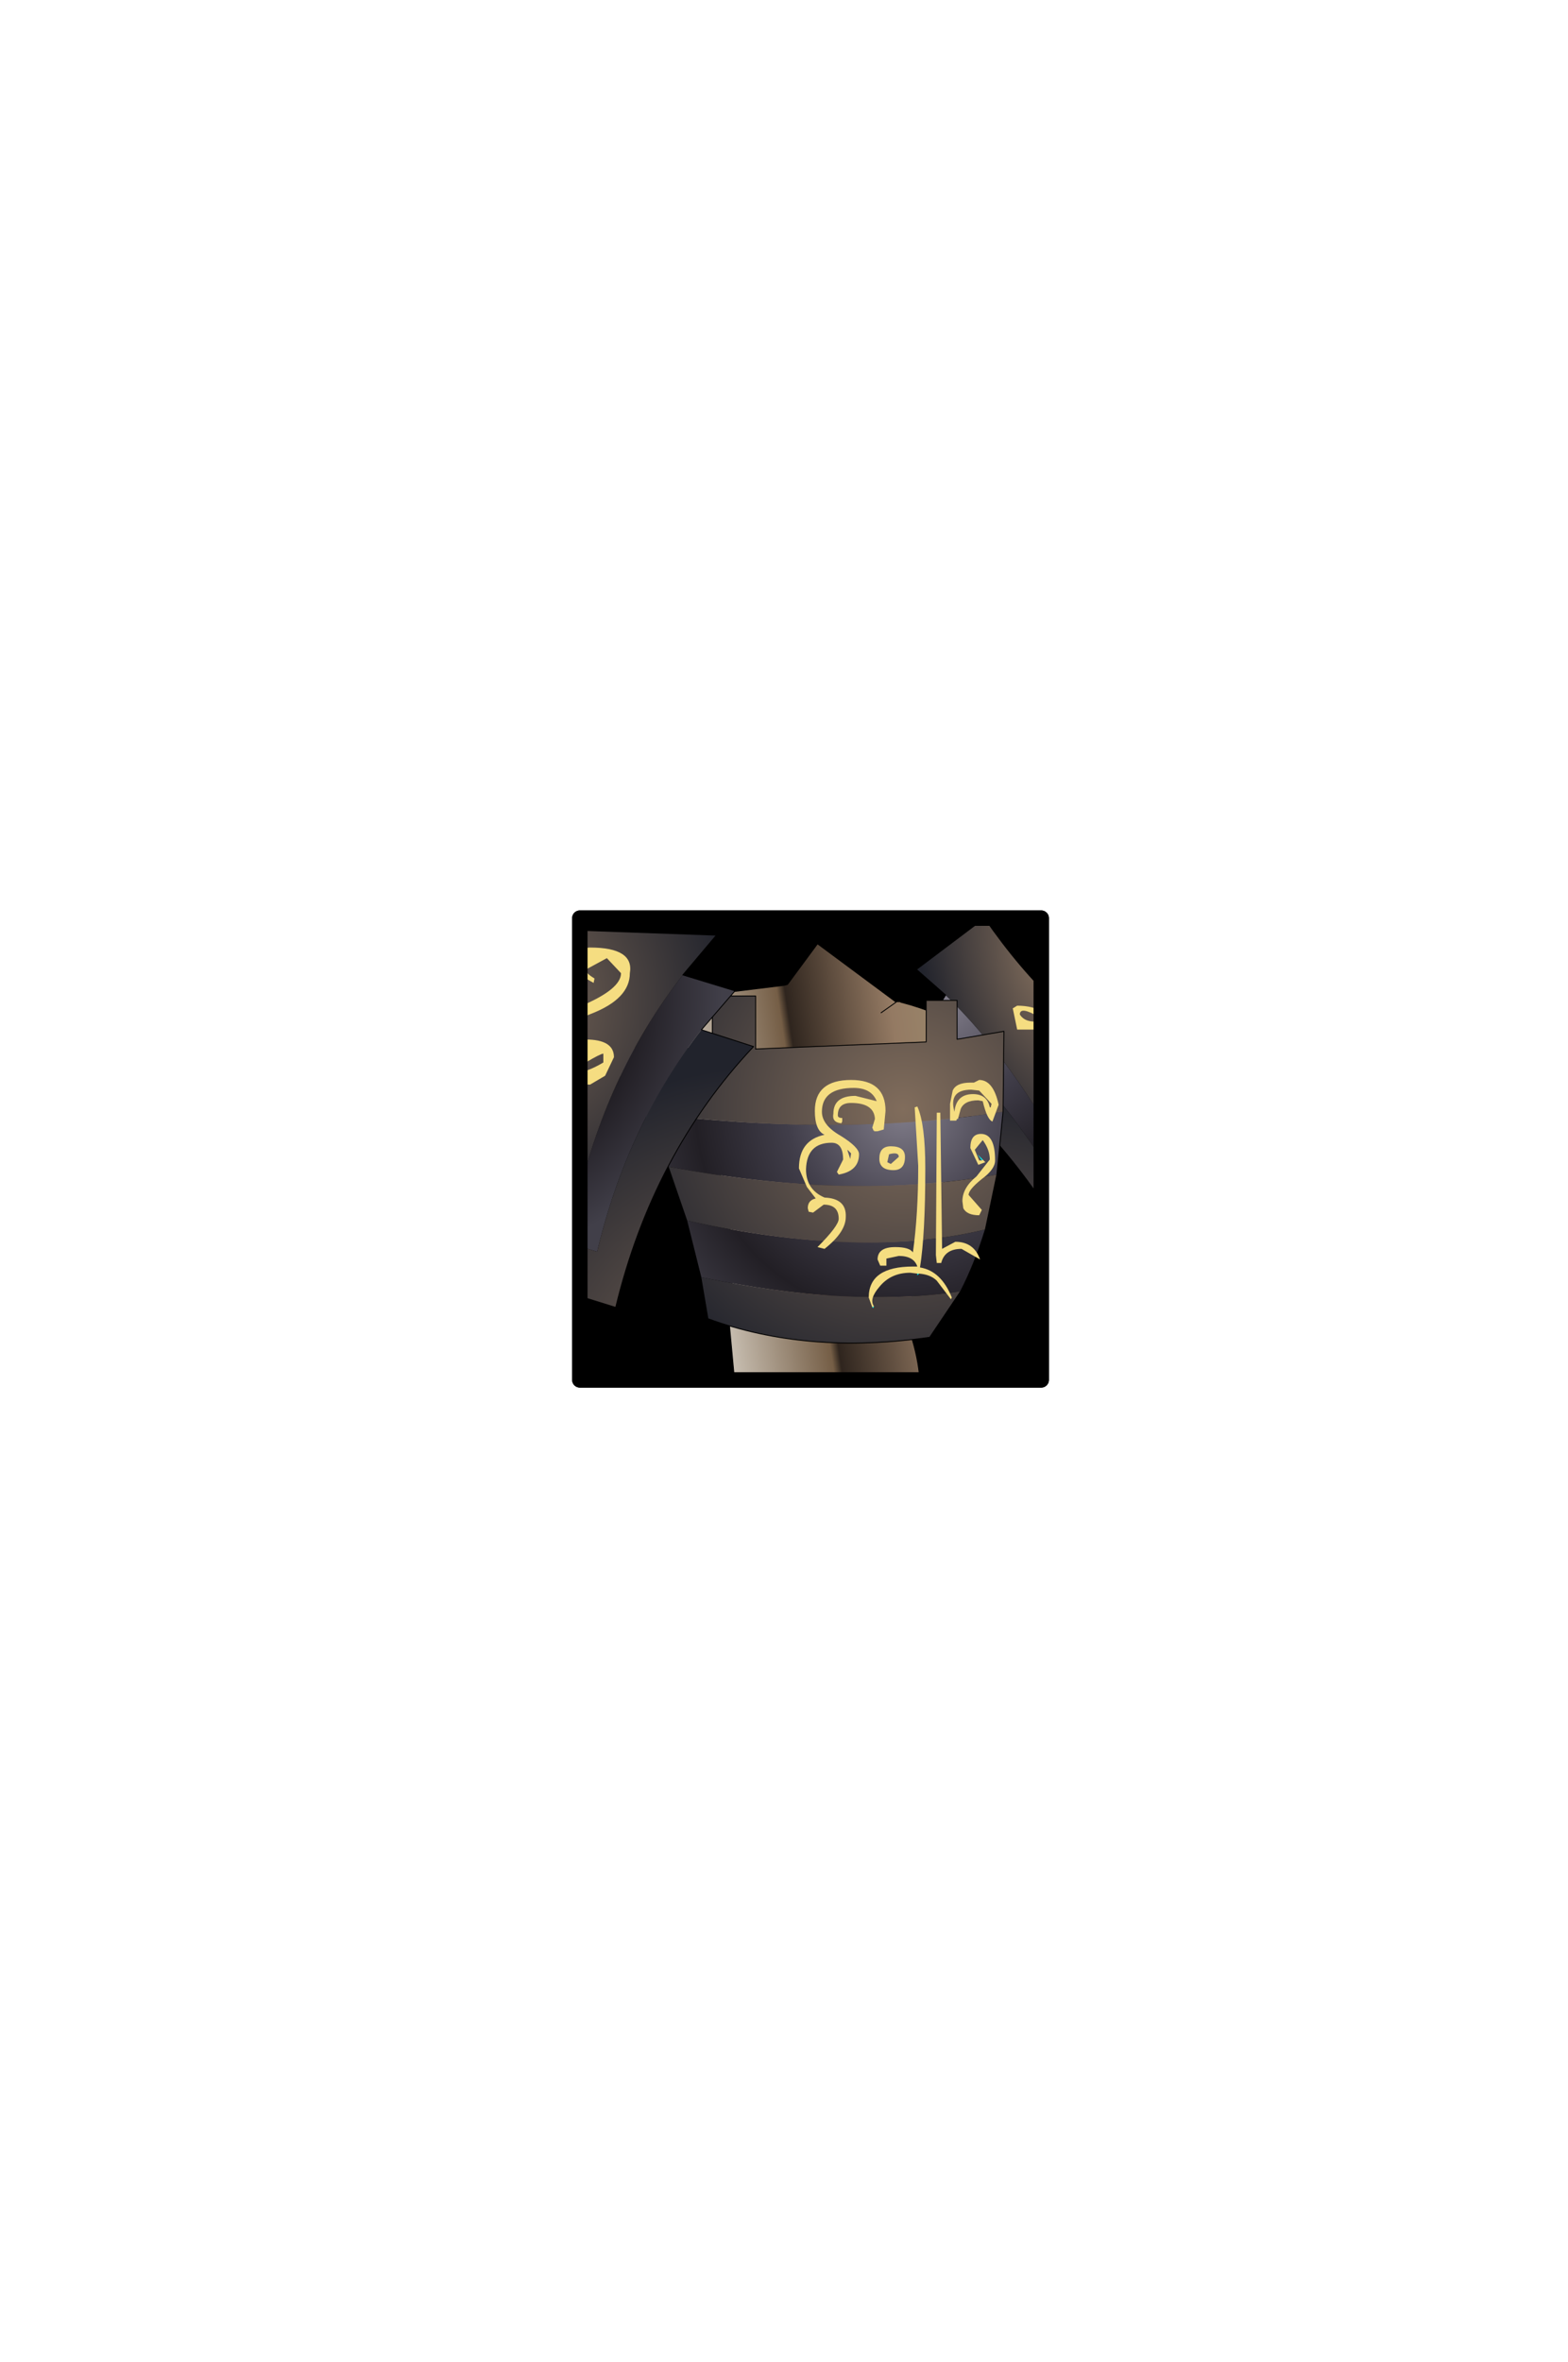 <?xml version="1.0" encoding="UTF-8" standalone="no"?>
<svg xmlns:ffdec="https://www.free-decompiler.com/flash" xmlns:xlink="http://www.w3.org/1999/xlink" ffdec:objectType="frame" height="306.9px" width="203.9px" xmlns="http://www.w3.org/2000/svg">
  <g transform="matrix(2.0, 0.0, 0.0, 2.0, 105.4, 149.3)">
    <use ffdec:characterId="1928" height="31.0" transform="matrix(1.0, 0.0, 0.0, 1.0, -15.5, -15.5)" width="31.0" xlink:href="#shape0"/>
    <clipPath id="clipPath0" transform="matrix(1.0, 0.0, 0.0, 1.0, 0.0, 0.0)">
      <path d="M15.0 -15.0 L15.0 15.0 -15.0 15.0 -15.0 -15.0 15.0 -15.0" fill="#33cc33" fill-rule="evenodd" stroke="none"/>
      <path d="M15.0 -15.0 L15.0 15.0 -15.0 15.0 -15.0 -15.0 15.0 -15.0 Z" fill="none" stroke="#000000" stroke-linecap="round" stroke-linejoin="round" stroke-width="1.0"/>
    </clipPath>
    <g clip-path="url(#clipPath0)">
      <use ffdec:characterId="925" height="53.0" transform="matrix(1.149, 0.0, 0.0, 1.149, -19.942, -15)" width="36.75" xlink:href="#sprite0"/>
      <use ffdec:characterId="911" height="21.35" transform="matrix(1.149, 0.0, 0.0, 1.149, -26.857, -14.239)" width="20.15" xlink:href="#sprite2"/>
    </g>
    <use ffdec:characterId="1912" height="31.0" transform="matrix(1.0, 0.0, 0.0, 1.0, -15.5, -15.5)" width="31.0" xlink:href="#shape6"/>
  </g>
  <defs>
    <g id="shape0" transform="matrix(1.0, 0.0, 0.0, 1.0, 15.5, 15.5)">
      <path d="M15.0 15.0 L-15.0 15.0 -15.0 -15.0 15.0 -15.0 15.0 15.0" fill="#000000" fill-rule="evenodd" stroke="none"/>
      <path d="M15.0 15.0 L-15.0 15.0 -15.0 -15.0 15.0 -15.0 15.0 15.0 Z" fill="none" stroke="#000000" stroke-linecap="round" stroke-linejoin="round" stroke-width="1.0"/>
    </g>
    <g id="sprite0" transform="matrix(1.0, 0.0, 0.0, 1.0, 17.8, 17.85)">
      <use ffdec:characterId="924" height="53.0" transform="matrix(1.0, 0.0, 0.0, 1.0, -17.8, -17.85)" width="36.75" xlink:href="#shape2"/>
      <filter id="filter0">
        <feColorMatrix in="SourceGraphic" result="filterResult0" type="matrix" values="0 0 0 0 1.0,0 0 0 0 1.0,0 0 0 0 0.6,0 0 0 1 0"/>
        <feConvolveMatrix divisor="49.0" in="filterResult0" kernelMatrix="1 1 1 1 1 1 1 1 1 1 1 1 1 1 1 1 1 1 1 1 1 1 1 1 1 1 1 1 1 1 1 1 1 1 1 1 1 1 1 1 1 1 1 1 1 1 1 1 1" order="7 7" result="filterResult1"/>
        <feComposite in="SourceGraphic" in2="filterResult1" operator="over" result="filterResult2"/>
      </filter>
      <use ffdec:characterId="923" filter="url(#filter0)" height="17.1" transform="matrix(1.0, 0.0, 0.0, 1.0, -1.1, -12.9)" width="16.35" xlink:href="#sprite1"/>
    </g>
    <g id="shape2" transform="matrix(1.0, 0.0, 0.0, 1.0, 17.8, 17.85)">
      <path d="M-6.15 -5.6 L-5.85 -4.35 -6.4 -5.55 -6.15 -5.6" fill="url(#gradient0)" fill-rule="evenodd" stroke="none"/>
      <path d="M4.4 -13.1 L4.65 -13.1 Q9.15 -11.95 9.95 -9.1 L7.85 -7.65 7.5 -6.95 7.75 -4.2 7.3 -3.3 7.1 -2.95 6.6 -1.8 6.55 -1.6 4.95 5.05 5.0 5.05 Q6.0 7.7 5.7 10.05 L5.8 10.05 5.95 13.05 2.15 16.45 -5.0 12.6 -4.7 8.75 5.7 10.05 -4.7 8.75 -5.1 4.45 -4.95 4.45 -4.95 4.4 Q-4.6 -0.75 -5.85 -4.35 L-6.15 -5.6 -6.2 -5.7 -6.25 -5.7 -9.9 -7.8 Q-9.9 -11.6 -5.2 -13.65 L-1.95 -14.05 -1.75 -14.1 -0.05 -16.4 4.4 -13.1 3.55 -12.5 4.4 -13.1" fill="url(#gradient1)" fill-rule="evenodd" stroke="none"/>
      <path d="M4.4 -13.1 L3.55 -12.5 M9.95 -9.1 Q9.15 -11.95 4.65 -13.1 M6.6 -1.8 L7.1 -2.95 7.3 -3.3 7.75 -4.2 7.5 -6.95 7.85 -7.65 M5.7 10.05 Q6.0 7.7 5.0 5.05 L4.95 5.05 6.55 -1.6 M5.95 13.05 L5.8 10.05 5.7 10.05 -4.7 8.75 -5.0 12.6 M4.4 -13.1 L-0.05 -16.4 -1.75 -14.1 -1.95 -14.05 -5.2 -13.65 Q-9.9 -11.6 -9.9 -7.8 M-6.25 -5.7 L-6.2 -5.7 -6.15 -5.6 -5.85 -4.35 Q-4.6 -0.75 -4.95 4.4 L-4.95 4.45 -5.1 4.4 -5.1 4.45 -4.7 8.75" fill="none" stroke="#000000" stroke-linecap="round" stroke-linejoin="round" stroke-width="0.05"/>
      <path d="M7.2 -13.5 Q11.0 -9.85 14.25 -3.75 L16.9 -8.1 Q17.5 -7.0 18.45 -6.45 L17.5 -4.85 14.85 -0.5 Q11.55 -6.6 7.75 -10.25 L6.1 -11.7 7.2 -13.5" fill="url(#gradient2)" fill-rule="evenodd" stroke="none"/>
      <path d="M7.2 -13.5 L5.55 -14.95 9.4 -17.85 Q13.45 -12.0 18.0 -9.9 L16.9 -8.1 14.25 -3.75 Q11.0 -9.85 7.2 -13.5" fill="url(#gradient3)" fill-rule="evenodd" stroke="none"/>
      <path d="M17.5 -4.85 Q18.05 -3.75 18.95 -3.15 L15.45 2.75 Q11.45 -4.65 6.7 -8.45 L7.75 -10.25 Q11.55 -6.6 14.85 -0.5 L17.5 -4.85" fill="url(#gradient4)" fill-rule="evenodd" stroke="none"/>
      <path d="M16.9 -8.1 L18.0 -9.9 Q13.45 -12.0 9.4 -17.85 L5.55 -14.95 7.2 -13.5 6.1 -11.7 7.75 -10.25 6.7 -8.45 Q11.45 -4.65 15.45 2.75 L18.95 -3.15 Q18.05 -3.75 17.5 -4.85 L18.45 -6.45 Q17.5 -7.0 16.9 -8.1 Z" fill="none" stroke="#000000" stroke-linecap="round" stroke-linejoin="round" stroke-width="0.05"/>
      <path d="M5.85 12.0 L-5.1 12.0 -5.1 9.15 5.85 9.15 5.85 12.0" fill="url(#gradient5)" fill-rule="evenodd" stroke="none"/>
      <path d="M5.85 12.0 L-5.1 12.0 -5.1 9.15 5.85 9.15 5.85 12.0 Z" fill="none" stroke="#000000" stroke-linecap="round" stroke-linejoin="round" stroke-width="0.05"/>
      <path d="M10.45 -6.9 L10.1 -3.35 Q1.9 -1.85 -8.5 -3.8 L-9.9 -6.85 Q1.05 -5.45 10.45 -6.9 M9.45 -0.25 Q8.85 1.7 8.05 3.25 1.7 4.2 -6.65 2.45 L-7.45 -0.75 Q2.5 1.45 9.45 -0.25" fill="url(#gradient6)" fill-rule="evenodd" stroke="none"/>
      <path d="M-3.55 -10.45 L6.1 -10.85 6.1 -13.2 7.85 -13.2 7.85 -11.0 10.5 -11.45 10.45 -6.9 Q1.05 -5.45 -9.9 -6.85 L-12.35 -10.6 -6.0 -10.45 -6.0 -13.45 -3.55 -13.45 -3.55 -10.45 M10.1 -3.35 L9.45 -0.25 Q2.5 1.45 -7.45 -0.75 L-8.5 -3.8 Q1.9 -1.85 10.1 -3.35 M8.05 3.25 L6.3 5.85 Q-0.65 6.85 -6.25 4.8 L-6.65 2.45 Q1.7 4.2 8.05 3.25" fill="url(#gradient7)" fill-rule="evenodd" stroke="none"/>
      <path d="M-6.0 -10.45 L-6.0 -13.45 -3.55 -13.45 -3.55 -10.45" fill="none" stroke="#000000" stroke-linecap="round" stroke-linejoin="round" stroke-width="0.05"/>
      <path d="M-3.55 -10.45 L6.1 -10.85 6.1 -13.2 7.85 -13.2 7.85 -11.0 10.5 -11.45 10.45 -6.9 10.1 -3.35 9.45 -0.25 Q8.85 1.7 8.05 3.25 L6.3 5.85 Q-0.65 6.85 -6.25 4.8 L-6.65 2.45 -7.45 -0.75 -8.5 -3.8 -9.9 -6.85 -12.35 -10.6 -6.0 -10.45" fill="none" stroke="#000000" stroke-linecap="round" stroke-linejoin="round" stroke-width="0.05"/>
      <path d="M-10.4 18.6 Q-8.25 21.55 -2.8 23.35 L-3.4 27.0 Q-9.35 25.1 -12.2 20.75 L-10.4 18.6" fill="url(#gradient8)" fill-rule="evenodd" stroke="none"/>
      <path d="M-4.15 31.5 L-4.65 34.4 Q-13.7 31.95 -17.8 25.95 L-15.25 23.8 Q-12.15 29.1 -4.15 31.5" fill="url(#gradient9)" fill-rule="evenodd" stroke="none"/>
      <path d="M-2.8 23.35 Q-8.25 21.55 -10.4 18.6 -7.0 14.25 -4.65 9.0 L-4.45 9.15 -0.5 9.4 -2.8 23.35 M-12.2 20.75 Q-9.35 25.1 -3.4 27.0 L-4.15 31.5 Q-12.15 29.1 -15.25 23.8 L-12.2 20.75" fill="url(#gradient10)" fill-rule="evenodd" stroke="none"/>
      <path d="M2.35 9.25 L5.9 9.25 9.15 32.35 Q5.0 31.6 0.8 35.15 L2.35 9.25" fill="url(#gradient11)" fill-rule="evenodd" stroke="none"/>
      <path d="M2.35 9.25 L5.9 9.25 9.15 32.35 Q5.0 31.6 0.8 35.15 L2.35 9.25" fill="none" stroke="#000000" stroke-linecap="round" stroke-linejoin="round" stroke-width="0.05"/>
      <path d="M-10.4 18.6 L-12.2 20.75 -15.25 23.8 -17.8 25.95 Q-13.7 31.95 -4.65 34.4 L-4.15 31.5 -3.4 27.0 -2.8 23.35 -0.5 9.4 -4.45 9.15 M-4.65 9.0 Q-7.0 14.25 -10.4 18.6" fill="none" stroke="#000000" stroke-linecap="round" stroke-linejoin="round" stroke-width="0.05"/>
    </g>
    <linearGradient gradientTransform="matrix(0.012, -0.002, 0.003, 0.02, 1.4, 0.0)" gradientUnits="userSpaceOnUse" id="gradient0" spreadMethod="pad" x1="-819.2" x2="819.2">
      <stop offset="0.0" stop-color="#efece4"/>
      <stop offset="0.416" stop-color="#8d662e"/>
      <stop offset="0.467" stop-color="#422c0b"/>
      <stop offset="0.729" stop-color="#bf8837"/>
      <stop offset="1.0" stop-color="#cba670"/>
    </linearGradient>
    <linearGradient gradientTransform="matrix(0.012, -0.002, 0.003, 0.02, 1.4, 0.0)" gradientUnits="userSpaceOnUse" id="gradient1" spreadMethod="pad" x1="-819.2" x2="819.2">
      <stop offset="0.0" stop-color="#efece4"/>
      <stop offset="0.416" stop-color="#755e46"/>
      <stop offset="0.439" stop-color="#2f251e"/>
      <stop offset="0.729" stop-color="#947a63"/>
      <stop offset="1.0" stop-color="#9f9171"/>
    </linearGradient>
    <radialGradient cx="0" cy="0" gradientTransform="matrix(0.017, -0.004, 0.004, 0.017, 7.2, -13.05)" gradientUnits="userSpaceOnUse" id="gradient2" r="819.2" spreadMethod="pad">
      <stop offset="0.0" stop-color="#817d8a"/>
      <stop offset="0.38" stop-color="#413e4a"/>
      <stop offset="0.682" stop-color="#221f25"/>
      <stop offset="0.973" stop-color="#413f49"/>
    </radialGradient>
    <radialGradient cx="0" cy="0" gradientTransform="matrix(-0.008, 0.002, 0.004, 0.015, 12.7, -15.35)" gradientUnits="userSpaceOnUse" id="gradient3" r="819.2" spreadMethod="pad">
      <stop offset="0.0" stop-color="#816d5c"/>
      <stop offset="1.0" stop-color="#21232c"/>
    </radialGradient>
    <radialGradient cx="0" cy="0" gradientTransform="matrix(-0.012, 0.003, 0.006, 0.023, 13.2, 10.45)" gradientUnits="userSpaceOnUse" id="gradient4" r="819.2" spreadMethod="pad">
      <stop offset="0.0" stop-color="#816d5c"/>
      <stop offset="1.0" stop-color="#21232c"/>
    </radialGradient>
    <radialGradient cx="0" cy="0" gradientTransform="matrix(0.008, 0.0, 0.0, 0.008, -5.25, 10.5)" gradientUnits="userSpaceOnUse" id="gradient5" r="819.2" spreadMethod="pad">
      <stop offset="0.0" stop-color="#816d5c"/>
      <stop offset="1.0" stop-color="#21232c"/>
    </radialGradient>
    <radialGradient cx="0" cy="0" gradientTransform="matrix(0.021, 0.0, 0.0, 0.021, 4.8, -7.05)" gradientUnits="userSpaceOnUse" id="gradient6" r="819.2" spreadMethod="pad">
      <stop offset="0.0" stop-color="#817d8a"/>
      <stop offset="0.38" stop-color="#413e4a"/>
      <stop offset="0.682" stop-color="#221f25"/>
      <stop offset="0.973" stop-color="#413f49"/>
    </radialGradient>
    <radialGradient cx="0" cy="0" gradientTransform="matrix(0.021, 0.0, 0.0, 0.021, 4.8, -7.05)" gradientUnits="userSpaceOnUse" id="gradient7" r="819.2" spreadMethod="pad">
      <stop offset="0.0" stop-color="#816d5c"/>
      <stop offset="1.0" stop-color="#21232c"/>
    </radialGradient>
    <radialGradient cx="0" cy="0" gradientTransform="matrix(0.008, 0.0, 0.0, 0.008, -7.9, 22.5)" gradientUnits="userSpaceOnUse" id="gradient8" r="819.2" spreadMethod="pad">
      <stop offset="0.0" stop-color="#817d8a"/>
      <stop offset="0.38" stop-color="#413e4a"/>
      <stop offset="0.682" stop-color="#221f25"/>
      <stop offset="0.973" stop-color="#413f49"/>
    </radialGradient>
    <radialGradient cx="0" cy="0" gradientTransform="matrix(0.011, 0.0, 0.0, 0.011, -11.5, 28.65)" gradientUnits="userSpaceOnUse" id="gradient9" r="819.2" spreadMethod="pad">
      <stop offset="0.0" stop-color="#817d8a"/>
      <stop offset="0.38" stop-color="#413e4a"/>
      <stop offset="0.682" stop-color="#221f25"/>
      <stop offset="0.973" stop-color="#413f49"/>
    </radialGradient>
    <radialGradient cx="0" cy="0" gradientTransform="matrix(0.02, 0.0, 0.0, 0.02, -2.45, 19.95)" gradientUnits="userSpaceOnUse" id="gradient10" r="819.2" spreadMethod="pad">
      <stop offset="0.0" stop-color="#816d5c"/>
      <stop offset="1.0" stop-color="#21232c"/>
    </radialGradient>
    <radialGradient cx="0" cy="0" gradientTransform="matrix(0.028, 0.0, 0.0, 0.028, 5.25, 13.0)" gradientUnits="userSpaceOnUse" id="gradient11" r="819.2" spreadMethod="pad">
      <stop offset="0.0" stop-color="#423e4a"/>
      <stop offset="1.0" stop-color="#22221a"/>
    </radialGradient>
    <g id="sprite1" transform="matrix(1.0, 0.0, 0.0, 1.0, 8.15, 8.55)">
      <use ffdec:characterId="922" height="17.1" transform="matrix(1.0, 0.0, 0.0, 1.0, -8.15, -8.55)" width="16.35" xlink:href="#shape3"/>
    </g>
    <g id="shape3" transform="matrix(1.0, 0.0, 0.0, 1.0, 8.15, 8.55)">
      <path d="M4.2 -8.55 Q6.05 -8.55 6.6 -6.95 6.9 -5.15 7.2 -4.65 L7.95 -5.65 8.2 -5.65 7.8 -4.15 Q6.1 -4.55 5.95 -5.8 L5.7 -7.65 5.55 -7.4 5.45 -7.2 4.2 -7.2 3.95 -8.4 4.2 -8.55 M-0.15 -2.5 L-0.05 5.2 0.7 4.8 Q1.75 4.8 2.1 5.8 L1.05 5.2 Q0.1 5.2 -0.1 6.0 L-0.35 6.0 -0.4 5.55 -0.35 -2.5 -0.15 -2.5 M-4.0 8.5 L-4.2 7.95 Q-4.2 6.2 -1.7 6.2 L-1.45 6.2 Q-1.65 5.6 -2.5 5.6 L-3.2 5.75 -3.2 6.15 -3.55 6.15 -3.7 5.8 Q-3.7 5.1 -2.7 5.1 -1.9 5.1 -1.7 5.4 -1.4 3.25 -1.4 0.5 L-1.6 -2.8 -1.45 -2.85 Q-1.0 -1.85 -1.0 0.65 -1.0 4.4 -1.3 6.25 -0.1 6.45 0.5 7.95 L0.45 8.05 -0.35 7.0 Q-0.7 6.65 -1.35 6.6 L-1.45 6.6 -1.85 6.55 Q-2.95 6.55 -3.6 7.35 -4.2 8.05 -3.9 8.45 L-4.0 8.5 M0.4 -3.0 L0.55 -3.75 Q0.75 -4.2 1.55 -4.2 L1.75 -4.2 2.05 -4.35 Q2.85 -4.35 3.15 -2.95 L2.8 -2.0 Q2.5 -2.1 2.25 -3.15 L2.0 -3.2 Q1.2 -3.2 1.0 -2.7 L0.85 -2.15 0.8 -2.15 0.75 -2.05 0.4 -2.05 0.4 -3.0 M2.7 -2.8 L2.75 -3.0 2.05 -3.75 1.6 -3.8 Q0.3 -3.8 0.65 -2.55 0.75 -3.55 1.7 -3.55 2.5 -3.55 2.65 -2.8 L2.7 -2.8 M-5.75 -1.9 Q-6.3 -1.95 -6.2 -2.45 -6.2 -3.45 -4.95 -3.45 L-3.75 -3.15 Q-4.05 -3.9 -5.05 -3.9 -6.85 -3.9 -6.85 -2.55 -6.85 -1.8 -5.8 -1.2 -4.75 -0.55 -4.75 -0.15 -4.75 0.8 -5.9 1.0 L-6.0 0.85 -5.65 0.15 Q-5.65 -0.8 -6.3 -0.8 -7.7 -0.8 -7.75 0.7 -7.75 1.85 -6.7 2.3 -5.45 2.35 -5.5 3.4 -5.5 4.25 -6.7 5.2 L-7.1 5.1 Q-5.9 3.9 -5.9 3.5 -5.9 2.7 -6.75 2.7 L-7.35 3.15 -7.6 3.1 -7.65 2.9 Q-7.65 2.45 -7.2 2.35 L-7.7 1.7 -8.15 0.65 Q-8.15 -0.95 -6.7 -1.25 -7.25 -1.5 -7.25 -2.6 -7.25 -4.35 -5.2 -4.35 -3.25 -4.35 -3.25 -2.6 L-3.35 -1.55 -3.7 -1.45 -3.75 -1.45 -3.9 -1.45 -3.9 -1.5 -3.95 -1.5 -3.95 -1.55 -4.0 -1.65 -3.85 -2.15 Q-3.9 -3.05 -5.2 -3.05 -5.95 -3.05 -5.95 -2.35 -5.95 -2.2 -5.7 -2.2 L-5.7 -2.0 -5.75 -1.9 M-2.8 0.75 Q-3.6 0.75 -3.6 0.1 -3.6 -0.6 -2.95 -0.6 -2.15 -0.6 -2.15 0.0 -2.15 0.75 -2.8 0.75 M-2.5 0.0 Q-2.5 -0.3 -3.05 -0.15 L-3.15 0.3 -2.95 0.4 -2.5 0.0 M-5.4 -0.35 L-5.25 0.1 -5.25 0.15 -5.2 -0.2 -5.4 -0.4 -5.4 -0.35 M2.2 0.2 L2.25 0.15 2.4 0.3 2.0 0.45 1.55 -0.5 Q1.55 -1.3 2.15 -1.3 2.95 -1.3 2.95 0.2 2.95 0.7 2.2 1.25 1.45 1.85 1.45 2.15 L2.2 3.0 2.05 3.3 Q1.35 3.3 1.15 2.9 L1.1 2.5 Q1.1 1.75 1.9 1.1 L2.65 0.15 Q2.65 -0.4 2.25 -0.95 L1.8 -0.4 2.05 0.2 2.2 0.2 M5.45 -7.9 Q4.35 -8.55 4.35 -8.05 4.6 -7.65 5.2 -7.65 L5.45 -7.9" fill="#f5dd81" fill-rule="evenodd" stroke="none"/>
      <path d="M-1.35 6.6 L-1.45 6.7 -1.45 6.6 -1.35 6.6 M-3.9 8.45 L-3.95 8.55 -4.0 8.5 -3.9 8.45 M2.25 0.15 L2.2 0.2 1.95 -0.15 2.25 0.15" fill="#00ffff" fill-rule="evenodd" stroke="none"/>
    </g>
    <g id="sprite2" transform="matrix(1.0, 0.0, 0.0, 1.0, 17.9, 7.0)">
      <use ffdec:characterId="910" height="21.35" transform="matrix(1.0, 0.0, 0.0, 1.0, -17.9, -7.0)" width="20.15" xlink:href="#shape4"/>
      <filter id="filter1">
        <feColorMatrix in="SourceGraphic" result="filterResult3" type="matrix" values="0 0 0 0 1.0,0 0 0 0 1.0,0 0 0 0 0.6,0 0 0 1 0"/>
        <feConvolveMatrix divisor="25.0" in="filterResult3" kernelMatrix="1 1 1 1 1 1 1 1 1 1 1 1 1 1 1 1 1 1 1 1 1 1 1 1 1" order="5 5" result="filterResult4"/>
        <feComposite in="SourceGraphic" in2="filterResult4" operator="over" result="filterResult5"/>
      </filter>
      <use ffdec:characterId="909" filter="url(#filter1)" height="11.75" transform="matrix(1.0, 0.0, 0.0, 1.0, -14.4, -6.0)" width="9.65" xlink:href="#sprite3"/>
    </g>
    <g id="shape4" transform="matrix(1.0, 0.0, 0.0, 1.0, 17.9, 7.0)">
      <path d="M-14.9 5.8 L-7.65 8.05 Q-5.95 0.9 -1.75 -4.45 L1.2 -3.55 -0.7 -1.35 Q-4.9 4.05 -6.6 11.2 L-13.85 8.95 -16.5 8.15 Q-15.25 7.1 -14.9 5.8" fill="url(#gradient12)" fill-rule="evenodd" stroke="none"/>
      <path d="M-1.75 -4.45 Q-5.95 0.9 -7.65 8.05 L-14.9 5.8 -17.9 4.85 Q-11.5 0.4 -8.3 -7.0 L0.15 -6.7 -1.75 -4.45" fill="url(#gradient13)" fill-rule="evenodd" stroke="none"/>
      <path d="M-13.85 8.95 L-6.6 11.2 Q-4.9 4.05 -0.7 -1.35 L2.25 -0.4 Q-3.45 5.65 -5.55 14.35 L-15.35 11.3 Q-14.15 10.25 -13.85 8.95" fill="url(#gradient14)" fill-rule="evenodd" stroke="none"/>
      <path d="M-14.9 5.8 Q-15.25 7.1 -16.5 8.15 L-13.85 8.95 Q-14.15 10.25 -15.35 11.3 L-5.55 14.35 Q-3.45 5.65 2.25 -0.4 L-0.7 -1.35 1.2 -3.55 -1.75 -4.45 0.15 -6.7 -8.3 -7.0 Q-11.5 0.4 -17.9 4.85 L-14.9 5.8 Z" fill="none" stroke="#000000" stroke-linecap="round" stroke-linejoin="round" stroke-width="0.05"/>
    </g>
    <radialGradient cx="0" cy="0" gradientTransform="matrix(0.019, -0.004, 0.004, 0.019, -15.0, -3.45)" gradientUnits="userSpaceOnUse" id="gradient12" r="819.2" spreadMethod="pad">
      <stop offset="0.0" stop-color="#817d8a"/>
      <stop offset="0.38" stop-color="#413e4a"/>
      <stop offset="0.682" stop-color="#221f25"/>
      <stop offset="0.973" stop-color="#413f49"/>
    </radialGradient>
    <radialGradient cx="0" cy="0" gradientTransform="matrix(0.016, -0.003, 0.003, 0.016, -12.3, -2.95)" gradientUnits="userSpaceOnUse" id="gradient13" r="819.2" spreadMethod="pad">
      <stop offset="0.0" stop-color="#816d5c"/>
      <stop offset="1.0" stop-color="#21232c"/>
    </radialGradient>
    <radialGradient cx="0" cy="0" gradientTransform="matrix(0.023, -0.004, 0.004, 0.023, 3.05, 19.85)" gradientUnits="userSpaceOnUse" id="gradient14" r="819.2" spreadMethod="pad">
      <stop offset="0.0" stop-color="#816d5c"/>
      <stop offset="1.0" stop-color="#21232c"/>
    </radialGradient>
    <g id="sprite3" transform="matrix(1.0, 0.0, 0.0, 1.0, 4.85, 5.9)">
      <use ffdec:characterId="908" height="11.75" transform="matrix(1.0, 0.0, 0.0, 1.0, -4.85, -5.9)" width="9.65" xlink:href="#shape5"/>
    </g>
    <g id="shape5" transform="matrix(1.0, 0.0, 0.0, 1.0, 4.85, 5.9)">
      <path d="M2.8 -4.15 L2.75 -3.9 Q1.75 -4.45 1.8 -4.6 1.8 -5.9 2.55 -5.9 5.05 -5.9 4.8 -4.45 4.8 -3.0 2.6 -2.15 0.4 -1.3 0.4 0.05 0.4 0.6 1.55 1.2 2.3 1.2 3.3 0.6 L3.3 0.1 Q3.15 0.1 2.3 0.6 2.0 0.25 2.0 -0.65 1.7 -0.7 2.3 -0.7 3.9 -0.7 3.9 0.3 L3.4 1.35 2.55 1.85 Q-0.9 1.85 -0.2 0.0 -0.2 -1.7 2.05 -2.6 4.3 -3.55 4.3 -4.45 L3.5 -5.3 2.3 -4.65 Q2.3 -4.45 2.8 -4.15 M-0.2 4.1 L-0.45 3.35 Q-0.8 3.25 -0.2 3.25 2.05 3.25 1.65 4.45 1.65 5.85 0.55 5.85 -3.45 5.85 -2.45 2.6 -4.0 2.6 -4.45 3.95 L-4.85 3.95 Q-4.7 3.4 -3.85 2.75 L-2.7 2.1 Q-2.35 2.35 -1.95 4.0 -1.65 5.25 0.15 5.25 L1.05 4.6 Q0.45 4.15 -0.2 4.1" fill="#f5dd81" fill-rule="evenodd" stroke="none"/>
    </g>
    <g id="shape6" transform="matrix(1.0, 0.0, 0.0, 1.0, 15.5, 15.5)">
      <path d="M15.0 15.0 L-15.0 15.0 -15.0 -15.0 15.0 -15.0 15.0 15.0 Z" fill="none" stroke="#000000" stroke-linecap="round" stroke-linejoin="round" stroke-width="1.0"/>
    </g>
  </defs>
</svg>
